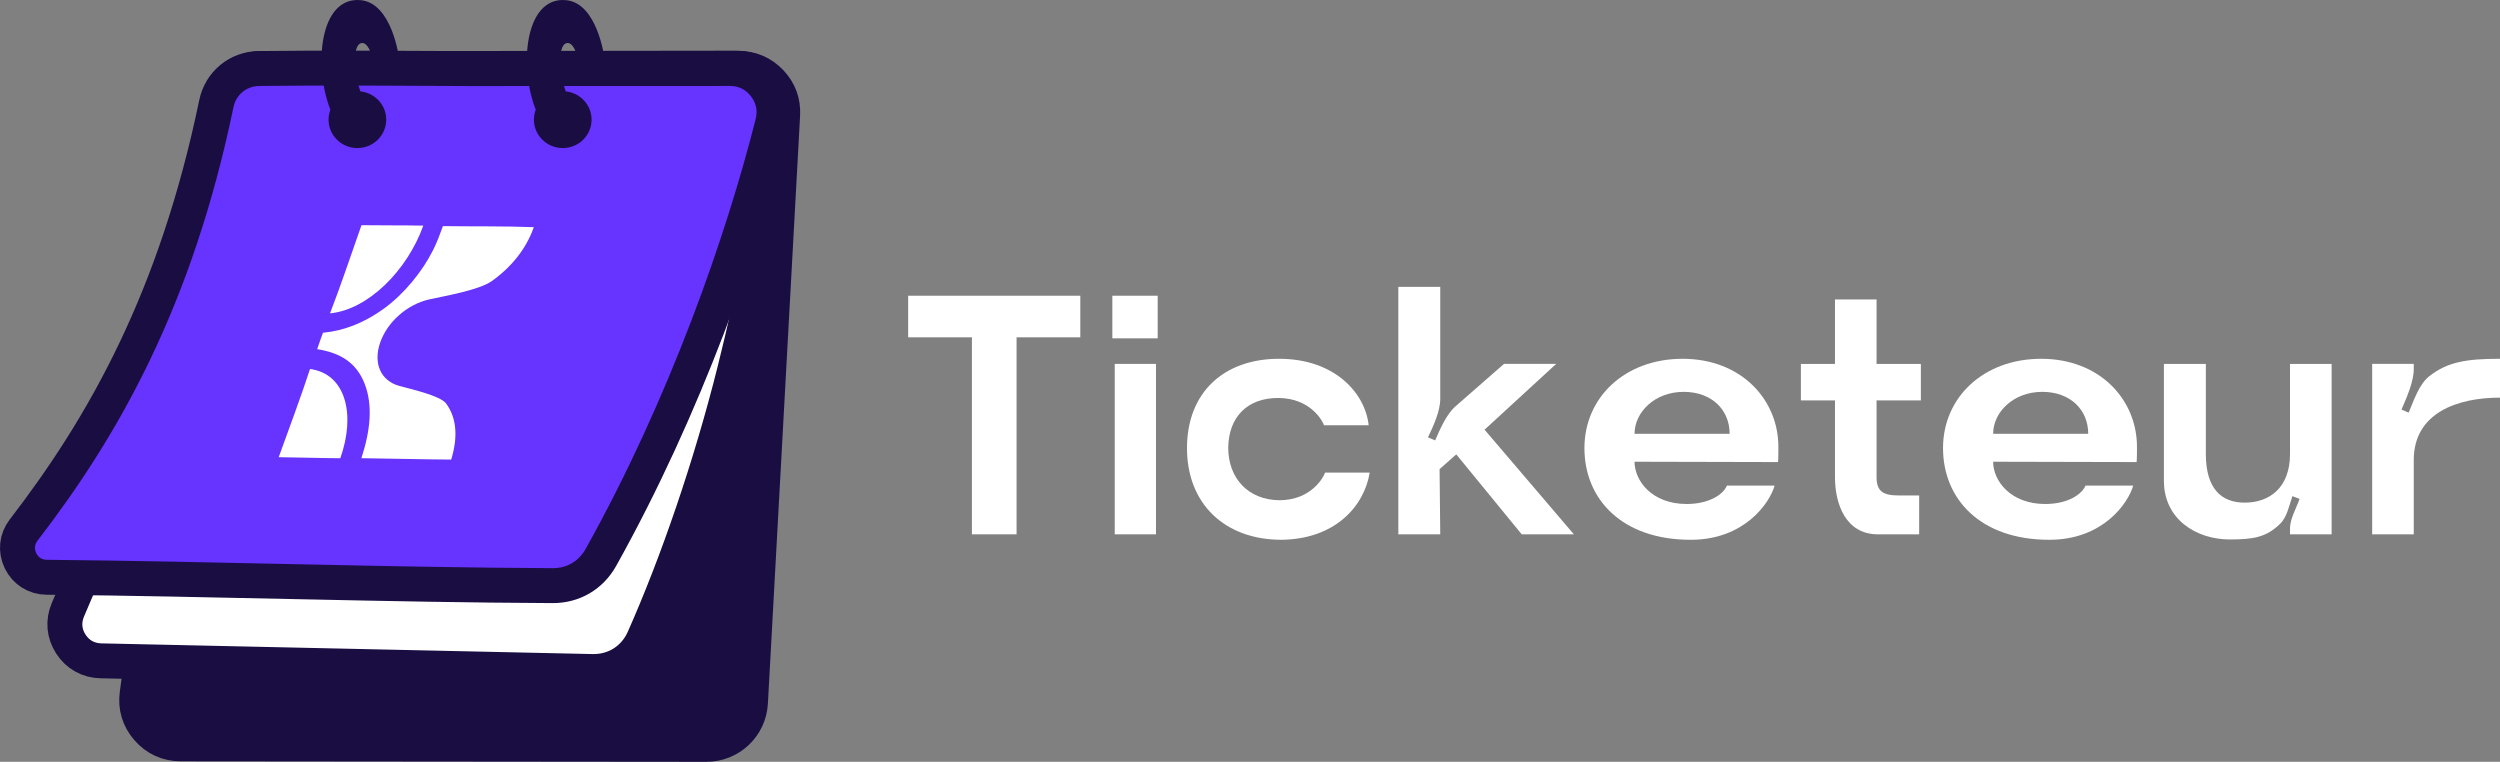 <?xml version="1.0" encoding="UTF-8"?>
<!DOCTYPE svg PUBLIC "-//W3C//DTD SVG 1.1//EN" "http://www.w3.org/Graphics/SVG/1.1/DTD/svg11.dtd">
<!-- Creator: CorelDRAW 2021 (64-Bit) -->
<svg xmlns="http://www.w3.org/2000/svg" xml:space="preserve" width="50.496mm" height="15.387mm" version="1.1" style="shape-rendering:geometricPrecision; text-rendering:geometricPrecision; image-rendering:optimizeQuality; fill-rule:evenodd; clip-rule:evenodd"
viewBox="0 0 4908.56 1495.67"
 xmlns:xlink="http://www.w3.org/1999/xlink"
 xmlns:xodm="http://www.corel.com/coreldraw/odm/2003">
 <rect x="0" y="0" width="4908.56" height="1495.67" fill="#808080" stroke="none"/>
 <defs>
  <style type="text/css">
   <![CDATA[
    .str0 {stroke:#1A0D42;stroke-width:68.59;stroke-linejoin:round;stroke-miterlimit:22.926}
    .fil0 {fill:#1A0D42}
    .fil2 {fill:#6633FF}
    .fil1 {fill:white}
    .fil3 {fill:white;fill-rule:nonzero}
   ]]>
  </style>
 </defs>
 <g id="Layer_x0020_1">
  <g id="_1991404934976">
   <g>
    <path class="fil0 str0" d="M1473.46 1379.66l63.21 -1154.15c1.34,-24.61 -6.61,-46.3 -23.57,-64.19 -16.96,-17.89 -38.19,-27.01 -62.83,-26.97l-936.98 1.18c-43.43,0.05 -79.61,31.63 -85.53,74.65l-158.49 1151.99c-3.52,25.62 3.47,49.06 20.45,68.56 16.99,19.5 39.24,29.63 65.1,29.66l1032.26 1c45.98,0.04 83.88,-35.81 86.39,-81.72z"/>
    <path class="fil1 str0" d="M1263.96 1254.3c66,-148.63 131.47,-338.91 178.63,-527.48 42.03,-168.07 67.15,-305.39 88.88,-496.87 2.88,-25.37 -4.43,-48.33 -21.45,-67.36 -17.02,-19.03 -39.01,-28.86 -64.54,-28.83l-934.98 1.17c-42.22,0.06 -77.57,29.71 -84.98,71.27 -90.59,507.41 -150.8,660.6 -292.14,990.88 -9.69,22.69 -7.69,46.62 5.68,67.35 13.36,20.74 34.31,32.49 58.98,33.02l964.84 21.01c44.49,0.97 83.03,-23.48 101.09,-64.16z"/>
    <path class="fil2 str0" d="M1179.79 1094.5c165.9,-296.83 278.78,-620.87 337.17,-852.46 6.75,-26.72 1.29,-52.57 -15.66,-74.3 -16.96,-21.74 -40.71,-33.3 -68.28,-33.27 -170.87,0.22 -341.72,-0.16 -512.62,0.17 -151.16,-0.62 -269.81,-1.81 -411.95,-0.13 -41.04,0.49 -75.27,28.67 -83.61,68.87 -79.28,381.86 -219.85,631.6 -378.36,837.22 -13.69,17.75 -15.98,40.21 -6.19,60.37 9.8,20.15 28.89,32.22 51.31,32.43 321.3,2.98 676.34,15.14 993.44,16.44 40.35,0.17 75.06,-20.1 94.76,-55.33z"/>
    <path class="fil0" d="M707.61 179.45c-13.61,-37.3 -16.3,-95.01 3.76,-95.01 9.86,0 17.96,17.22 20.2,35.05 26.77,-0.31 52.56,0.57 52.56,0.57 -0.41,-9.76 -15.16,-114.2 -76.03,-119.78 -80.67,-7.4 -93.07,128.72 -59.45,215.1 -2.3,6.08 -3.57,12.66 -3.57,19.52 0,30.79 25.34,55.77 56.61,55.77 31.26,0 56.61,-24.97 56.61,-55.77 0,-28.82 -22.21,-52.54 -50.69,-55.46z"/>
    <path class="fil0" d="M1110.84 179.45c-13.62,-37.3 -16.31,-95.01 3.75,-95.01 9.87,0 17.96,17.22 20.21,35.05 26.76,-0.31 52.55,0.57 52.55,0.57 -0.41,-9.76 -15.16,-114.2 -76.02,-119.78 -80.68,-7.4 -93.07,128.72 -59.46,215.1 -2.3,6.08 -3.57,12.66 -3.57,19.52 0,30.79 25.34,55.77 56.61,55.77 31.26,0 56.61,-24.97 56.61,-55.77 0,-28.82 -22.21,-52.54 -50.68,-55.46z"/>
    <path class="fil3" d="M783.25 757.45c21.18,6.06 81.04,18.95 92.76,34.91 21.53,29.34 22.88,67.7 9.85,109.96 -28.38,-0.19 -56.68,-0.61 -84.92,-1.22l-91.42 -1.49c17.39,-52.96 23.34,-103.95 5.96,-147.34 -15.91,-39.75 -46.49,-59.46 -92.71,-66.76 3.44,-10.71 7.55,-21.49 11.36,-32.21 41.03,-3.85 80.68,-19.3 118.79,-46.77 40.8,-29.42 76.2,-73.45 97.07,-114.82 8.01,-15.87 13.88,-31.75 19.66,-47.8 59.33,0.86 119.65,-0.18 178.43,2.09 -0.24,0.69 -0.49,1.39 -0.74,2.09 -14.68,40.44 -42.44,75.71 -81.67,103.72 -25.54,18.23 -95.34,29.75 -123.01,36.04 -43.09,9.8 -81.88,43.84 -96.07,84.36 -14.2,40.52 0.59,74.94 36.66,85.24z"/>
    <path class="fil3" d="M831.11 442.97c-30.9,86.83 -107.83,165.11 -183.13,172.27 19.55,-50.49 44.05,-122.6 61.75,-173.13 41.14,0.63 80.29,0.06 121.37,0.87z"/>
    <path class="fil3" d="M668.15 899.7c30.91,-86.83 10.14,-166.29 -59.45,-175.19 -16.41,50.53 -43.22,122.6 -61.49,173.13 41.23,0.36 79.65,1.87 120.94,2.06z"/>
   </g>
   <polygon class="fil3" points="1995.95,1049.09 1995.95,662.26 2121.1,662.26 2121.1,580.61 1783.13,580.61 1783.13,662.26 1908.28,662.26 1908.28,1049.09 "/>
   <path id="_1" class="fil3" d="M2184.02 664.27l89.01 0 0 -83.66 -89.01 0 0 83.66zm4.69 384.82l80.97 0 0 -334.62 -80.97 0 0 334.62z"/>
   <path id="_2" class="fil3" d="M2330.57 879.76c0,109.09 73.62,179.36 184.05,180.04 107.08,-0.67 163.97,-66.26 174.67,-131.85l-87.67 0c-2,7.37 -26.1,54.21 -89.68,54.21 -61.57,-0.67 -100.38,-43.5 -100.38,-103.07 0.67,-60.23 37.48,-97.71 97.71,-97.71 64.91,0 88.34,46.85 90.35,53.54l87.67 0c-6.7,-62.24 -65.58,-130.5 -176.01,-130.5 -108.42,0 -180.71,66.26 -180.71,175.34z"/>
   <path id="_3" class="fil3" d="M2858.62 797c-18.74,16.06 -30.79,44.84 -40.83,67.7l-14.05 -6.03c10.7,-22.86 24.09,-50.97 24.09,-75.84l0 -219.63 -82.31 0 0 485.87 82.31 0 -1.34 -128.05 32.8 -28.89 128.5 156.94 102.4 0 -175.35 -205.46 140.55 -129.16 -102.4 0 -94.37 82.54z"/>
   <path id="_4" class="fil3" d="M3319.73 1059.8c105.07,0 154.6,-71.61 164.64,-106.41l-93.7 0c-6.7,16.73 -34.14,36.13 -78.98,36.13 -68.93,0 -102.39,-46.17 -102.39,-82.98l281.75 0.67c0.67,-6.03 0.67,-22.09 0.67,-28.77 0.67,-92.37 -71.61,-174.01 -188.06,-174.01 -113.1,0 -192.74,75.63 -192.74,175.34 0,99.72 72.94,180.04 208.81,180.04zm-110.43 -208.14c0,-42.17 39.49,-82.32 96.37,-82.32 56.21,0 90.34,36.14 90.34,82.32l-186.71 0z"/>
   <path id="_5" class="fil3" d="M3602.83 936.65c0,53.54 21.41,112.44 84.33,112.44l80.98 0 0 -76.3 -39.49 0c-31.46,0 -44.17,-8.03 -44.17,-36.14l0 -150.58 87 0 0 -71.6 -87 0 0 -126.49 -81.65 0 0 126.49 -66.93 0 0 71.6 66.93 0 0 150.58z"/>
   <path id="_6" class="fil3" d="M4023.8 1059.8c105.07,0 154.6,-71.61 164.64,-106.41l-93.7 0c-6.7,16.73 -34.14,36.13 -78.98,36.13 -68.93,0 -102.39,-46.17 -102.39,-82.98l281.75 0.67c0.67,-6.03 0.67,-22.09 0.67,-28.77 0.67,-92.37 -71.61,-174.01 -188.06,-174.01 -113.1,0 -192.74,75.63 -192.74,175.34 0,99.72 72.94,180.04 208.81,180.04zm-110.43 -208.14c0,-42.17 39.49,-82.32 96.37,-82.32 56.21,0 90.34,36.14 90.34,82.32l-186.71 0z"/>
   <path id="_7" class="fil3" d="M4476.88 1028.34c13.39,-12.71 18.07,-36.81 24.09,-54.21l14.06 5.36c-6.02,17.4 -18.07,38.14 -18.74,56.21l0 13.39 81.65 0 0 -334.62 -81.65 0 0 176.68c0,66.26 -40.16,95.7 -89,95.7 -44.84,0 -76.3,-26.1 -76.3,-95.7l0 -176.68 -82.32 0 0 229.55c0,75.63 63.58,115.11 129.17,115.11 46.18,0 71.61,-4.01 99.05,-30.79z"/>
   <path id="_8" class="fil3" d="M4770.69 737.88c-20.75,15.4 -31.46,48.86 -41.5,72.28l-14.06 -6.03c10.04,-23.42 24.1,-54.21 24.1,-79.64l0 -10.03 -81.65 0 0 334.62 81.65 0 0 -145.9c0,-93.03 86.33,-122.47 169.32,-122.47l0 -76.3c-65.59,0 -102.4,6.02 -137.87,33.46z"/>
  </g>
 </g>
</svg>
